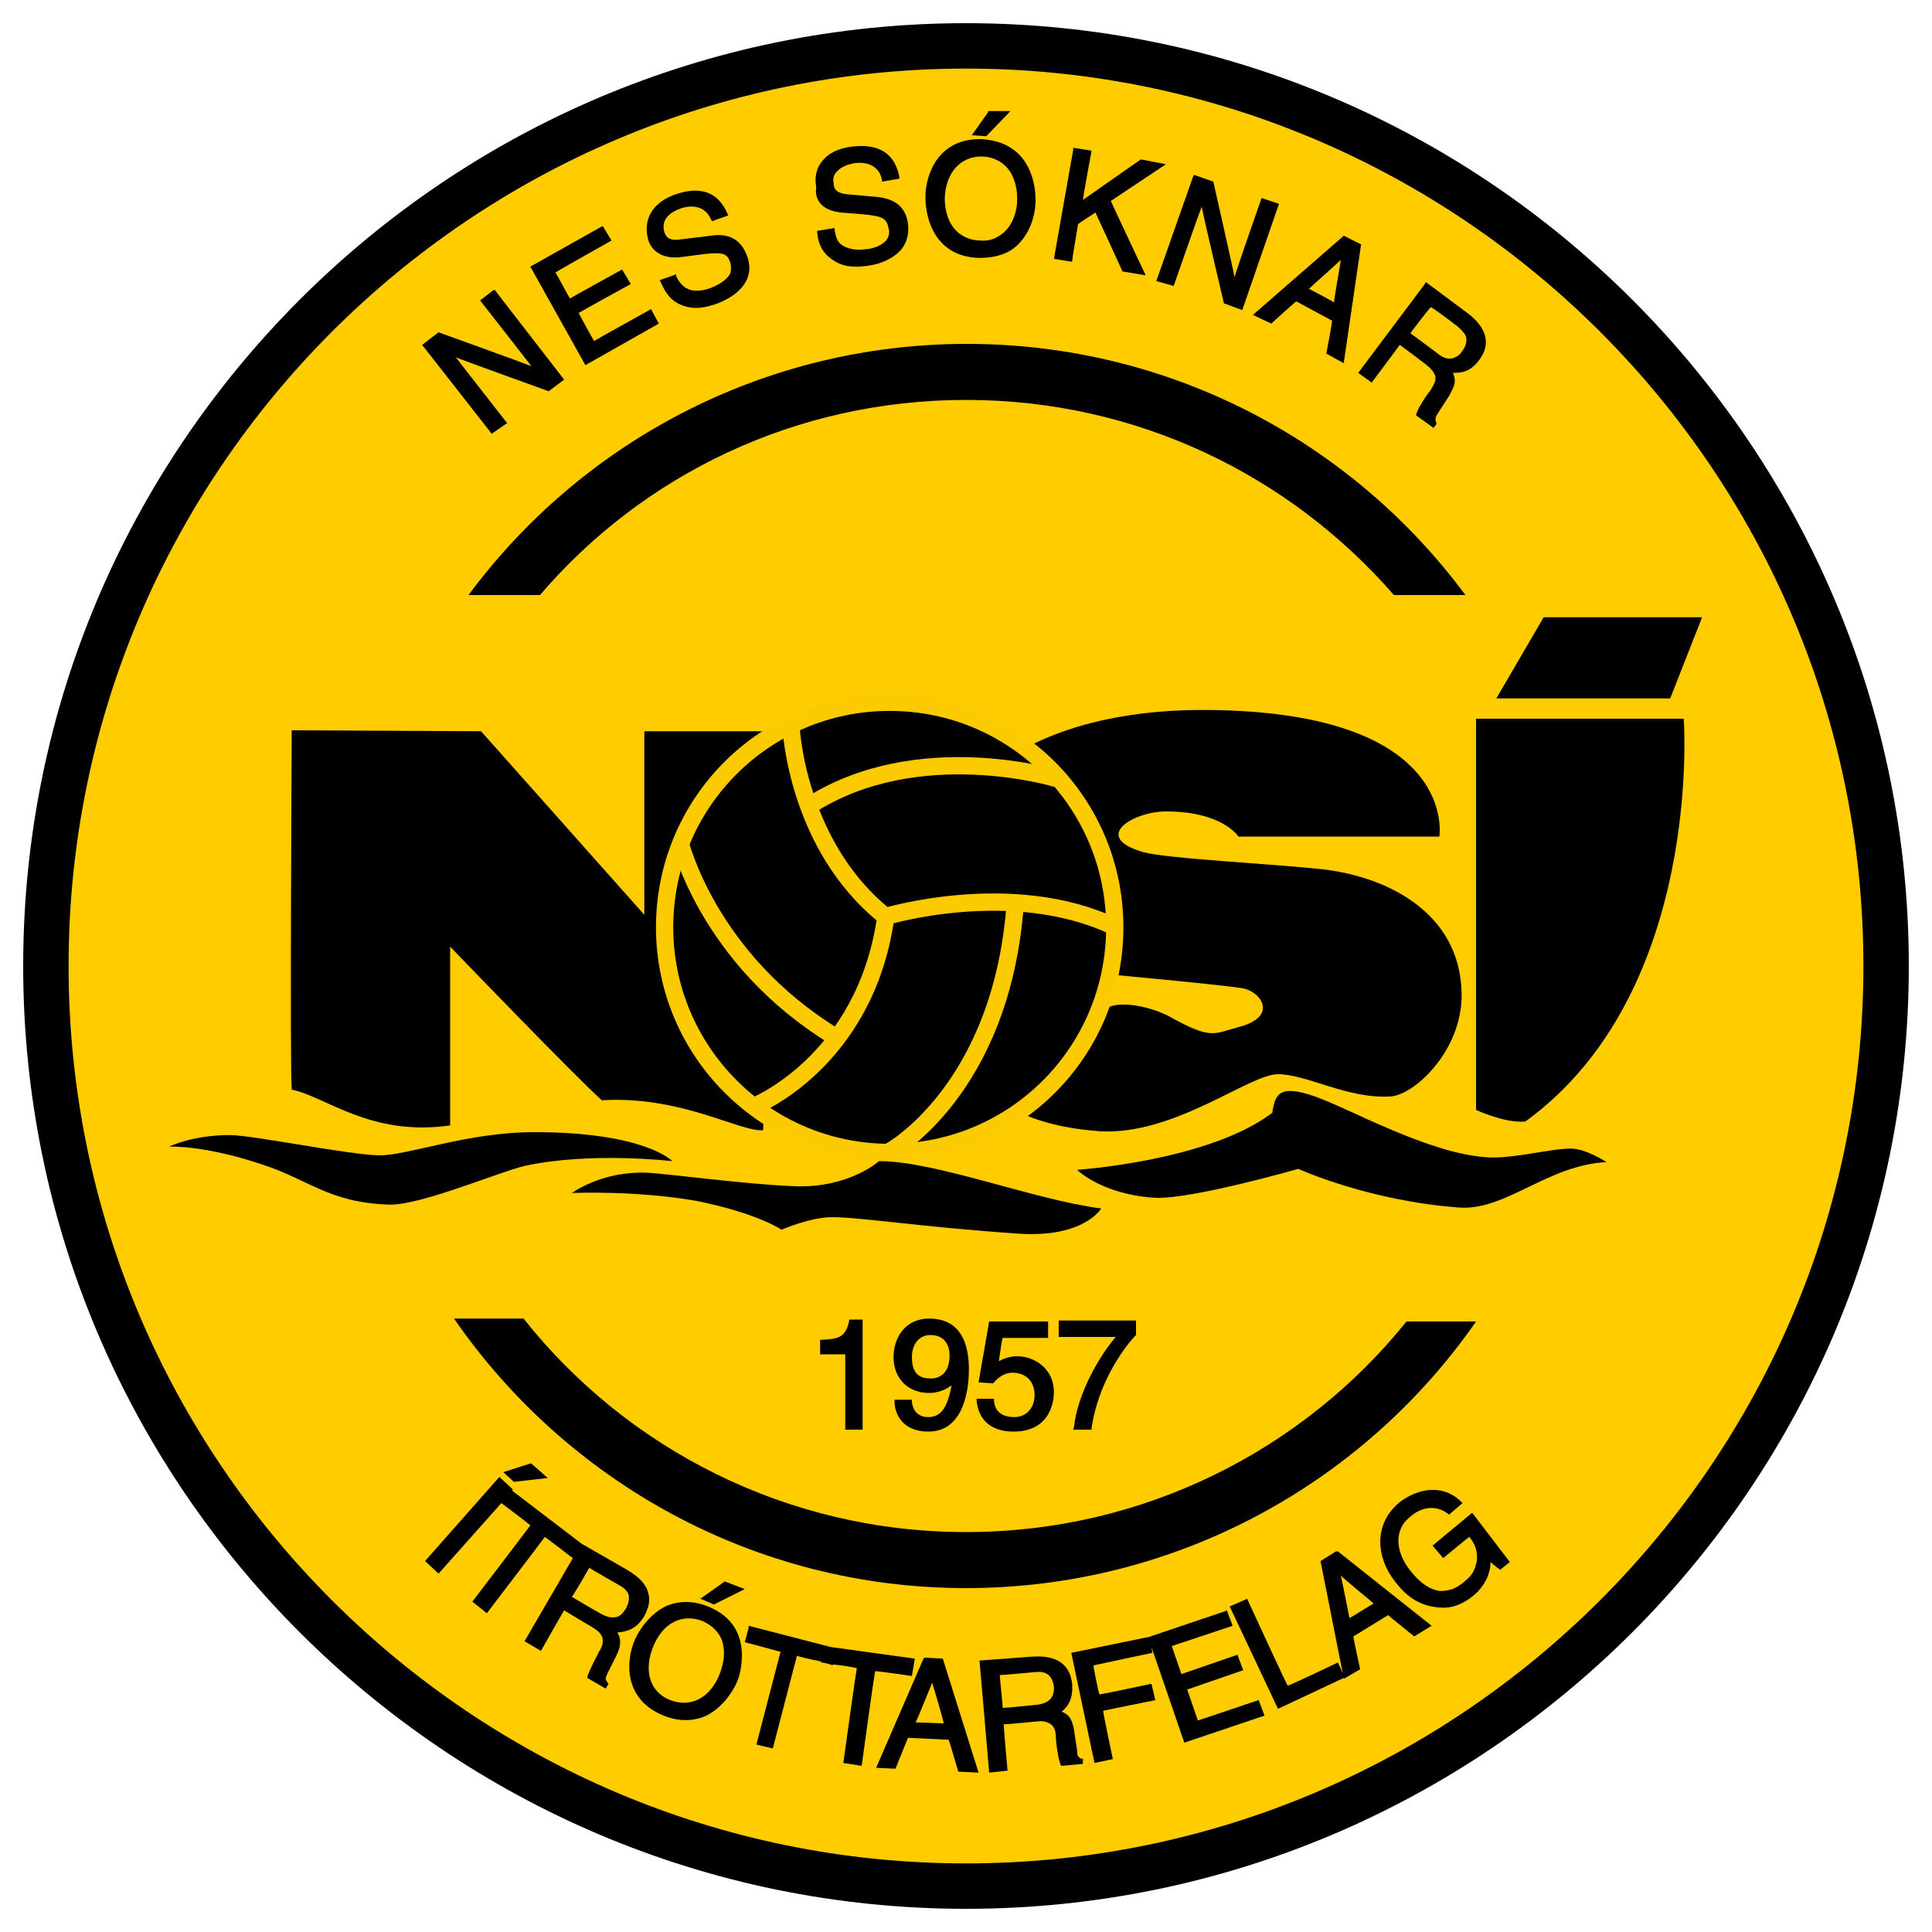 <?xml version="1.0" encoding="utf-8"?>
<!-- Generator: Adobe Illustrator 21.1.0, SVG Export Plug-In . SVG Version: 6.00 Build 0)  -->
<svg version="1.1" id="Layer_1" xmlns="http://www.w3.org/2000/svg" xmlns:xlink="http://www.w3.org/1999/xlink" x="0px" y="0px"
	 viewBox="0 0 200 200" style="enable-background:new 0 0 200 200;" xml:space="preserve">
<style type="text/css">
	.st0{fill:#FFCC00;}
	.st1{stroke:#FCCA00;stroke-width:1.788;stroke-miterlimit:2.613;}
	.st2{fill:none;stroke:#FCCA00;stroke-width:1.788;stroke-miterlimit:2.613;}
</style>
<g>
	<path class="st0" d="M100,195.2c52.6,0,95.2-42.6,95.2-95.2c0-52.6-42.6-95.2-95.2-95.2S4.8,47.4,4.8,100
		C4.8,152.6,47.4,195.2,100,195.2L100,195.2z"/>
	<path d="M2.4,100c0,53.8,43.8,97.6,97.6,97.6c53.8,0,97.6-43.8,97.6-97.6c0-53.8-43.8-97.6-97.6-97.6C46.2,2.4,2.4,46.2,2.4,100
		L2.4,100z M7.1,100C7.1,48.8,48.8,7.1,100,7.1c51.2,0,92.9,41.7,92.9,92.9c0,51.2-41.7,92.9-92.9,92.9S7.1,151.2,7.1,100L7.1,100z"
		/>
	<path d="M100,41.4c17.7,0,33.5,7.8,44.3,20.2h7.4c-11.7-15.8-30.5-26-51.6-26c-21.1,0-39.9,10.2-51.6,26h7.4
		C66.5,49.2,82.3,41.4,100,41.4L100,41.4z"/>
	<path d="M100,158.6c-18.5,0-35.1-8.6-45.8-22.1l-7.2,0c11.6,16.8,31,27.9,53,27.9c21.8,0,41.2-10.9,52.8-27.6l-7.2,0
		C134.9,150.1,118.4,158.6,100,158.6L100,158.6z"/>
	<path d="M30.2,75.6c0,0-0.2,35.6,0,37.2c3.5,0.7,8.2,4.9,16.4,3.7c0-2.1,0-18.5,0-18.5s12.9,13.4,15.7,15.9
		c8.2-0.5,14.3,3.3,16.7,3.1c0.2-2.6,0-41.3,0-41.3H66.7v19l-16.9-19L30.2,75.6L30.2,75.6z"/>
	<path d="M137,90c-5.4-0.6-16.2-1.1-18.7-1.8c-5.4-1.6-0.9-4.2,2.4-4.2c5.9,0,7.5,2.6,7.5,2.6H149c0,0,2.1-12.8-23.7-13.1
		c-14.7-0.2-21.1,5.2-21.1,5.2l-1.7,34.4c0,0,2.8,3.4,11.3,4c7.7,0.5,15.5-5.9,18.5-5.9c3,0,7.2,2.6,11.7,2.3
		c2.5-0.2,7.5-4.9,7.3-10.8C151.1,94.6,143.8,90.8,137,90L137,90z M128.3,106.3c-2.7,0.7-2.8,1.4-7.3-1.1c-1.5-0.8-4.4-1.6-6.1-1
		c-1.3,0.4-4.7-0.5-4.7-0.5l1.7-3.1c0,0,14.3,1.3,16.7,1.7C130.5,102.6,132.4,105.2,128.3,106.3L128.3,106.3z"/>
	<path d="M152.8,74.4v40.5c0,0,3,1.4,5.1,1.2c18.5-13.4,16.4-41.7,16.4-41.7L152.8,74.4L152.8,74.4z"/>
	<polygon points="154.9,72.3 172.9,72.3 176.2,63.9 159.8,63.9 	"/>
	<path class="st1" d="M92.1,119.3c12.9,0,23.3-10.4,23.3-23.3c0-12.9-10.4-23.3-23.3-23.3c-12.9,0-23.3,10.4-23.3,23.3
		C68.8,108.8,79.2,119.3,92.1,119.3L92.1,119.3z"/>
	<path class="st2" d="M78.1,114.5c0,0,11.5-4.6,13.6-19.6c-9.2-7.3-9.8-19.5-9.8-19.5 M86.4,107.3c-13.1-8-16-20.1-16-20.1
		 M83.8,83.4c11.2-7.2,25.6-2.8,25.6-2.8 M91.6,94.9c0,0,13.1-4,23.7,1 M105.1,93.5c-1.4,19.4-13,25.7-13,25.7"/>
	<path d="M17.5,118.7c0,0,2.4-1.2,6.3-1.2c2.3,0,12.6,2.1,15.5,2.1c3,0,9.1-2.4,16-2.4c11.5,0,14.3,3,14.3,3s-8.5-1-15.3,0.5
		c-2.6,0.6-10.8,4.1-14,4c-6.3-0.2-8.3-2.6-13.3-4.2C21,118.5,17.5,118.7,17.5,118.7L17.5,118.7z"/>
	<path d="M59.2,123.5c0,0,3.1-2.3,7.8-2.1c2.1,0.1,10.1,1.2,15.3,1.4c5.6,0.2,8.7-2.6,8.7-2.6c5.9,0,16,4,23,4.9
		c0,0-1.8,3.1-8.7,2.6c-10.1-0.7-16.2-1.7-19.2-1.7c-2.2,0-5.2,1.3-5.2,1.3s-2.4-1.7-8.9-3C65.6,123.2,59.2,123.5,59.2,123.5
		L59.2,123.5z"/>
	<path d="M111.5,121.1c0,0,13.6-0.9,20.2-5.9c0.3-1.9,0.7-3,4.4-1.7c3.5,1.2,11.7,5.9,17.8,6.3c2.6,0.2,6.6-0.9,8.7-0.9
		c1.6,0,3.7,1.4,3.7,1.4c-6.1,0.3-10.5,5.1-15.3,4.7c-9.4-0.7-16.6-4-16.6-4s-10.8,3.1-14.7,3C114.1,123.7,111.5,121.1,111.5,121.1
		L111.5,121.1z"/>
	<polygon points="52.1,152.4 53.2,153.4 56.7,153 55,151.5 54.9,151.5 	"/>
	<path d="M66.7,167.3c0.3-0.6,0.5-1.1,0.5-1.7c0-0.2,0-0.4-0.1-0.7c-0.2-0.9-1-1.7-2.2-2.4l-4.7-2.7l-7.2-5.5l0.1-0.1l-1.4-1.3
		l-0.1,0.1l-7.6,8.6l1.4,1.3l6.5-7.3l0,0c0,0,2.8,2.1,3,2.3c-0.2,0.3-6,7.9-6,7.9l1.5,1.2c0,0,5.8-7.6,6-7.9
		c0.3,0.2,2.5,1.9,2.9,2.2l-5,8.6l1.7,1c0,0,2.2-3.9,2.4-4.2c0.3,0.2,3,1.8,3,1.8c0.8,0.5,1,0.9,1,1.4c0,0.4-0.2,0.8-0.4,1.1
		c-0.2,0.4-1,1.9-1.2,2.6l0,0.1l1.9,1.1l0.3-0.5l-0.1-0.1c-0.1-0.2-0.2-0.3-0.2-0.4c0-0.2,0.1-0.3,0.2-0.6l0.9-1.8
		c0.3-0.6,0.4-1,0.4-1.4c0-0.4-0.1-0.7-0.3-1C65,168.9,65.9,168.6,66.7,167.3L66.7,167.3z M61,162.3c0.3,0.2,3.1,1.8,3.1,1.8
		c0.4,0.2,0.9,0.6,1,1.1c0,0.1,0,0.2,0,0.3c0,0.3-0.1,0.6-0.3,1c-0.3,0.5-0.6,0.8-1,0.9c-0.5,0.1-1,0-1.7-0.4c0,0-2.6-1.5-2.9-1.7
		C59.5,164.9,60.9,162.5,61,162.3L61,162.3z"/>
	<polygon points="74.9,163.8 72.5,165.5 73.9,166.1 77.1,164.5 75,163.7 	"/>
	<path d="M73.3,166.3c-1.5-0.6-2.9-0.6-4.2-0.1c-1.4,0.6-2.7,2-3.4,3.6c-0.9,2.1-1.2,6.1,3,7.8c1.5,0.6,2.9,0.6,4.2,0.1
		c1.4-0.6,2.7-2,3.4-3.6c0.3-0.7,0.5-1.7,0.5-2.7C76.8,169.4,76,167.4,73.3,166.3L73.3,166.3z M74.5,173.3c-1,2.5-3,3.5-5.1,2.7
		c-2.1-0.8-2.8-3-1.8-5.5c1-2.5,3-3.5,5.1-2.7c0.9,0.4,1.6,1,2,1.9C75.1,170.8,75,172,74.5,173.3L74.5,173.3z"/>
	<path d="M94.7,171.7l-8.7-1.2l-8.5-2.2l0,0.2l-0.4,1.5c0,0,3.4,0.9,3.7,1c-0.1,0.4-2.5,9.6-2.5,9.6L80,181c0,0,2.4-9.2,2.5-9.6
		c0.2,0.1,1.5,0.4,2.5,0.6l0,0.1c0,0,0.2,0,0.6,0.1c0.4,0.1,0.6,0.2,0.6,0.2l0-0.1c1,0.1,2.3,0.3,2.5,0.4c-0.1,0.4-1.4,9.8-1.4,9.8
		l1.9,0.3c0,0,1.3-9.5,1.4-9.8c0.4,0,3.8,0.5,3.8,0.5L94.7,171.7L94.7,171.7z"/>
	<path d="M95.7,171.6l-0.1,0.1l-4.9,11.3l2,0.1c0,0,1.2-3,1.3-3.2c0.3,0,4,0.2,4.2,0.2c0.1,0.2,1,3.3,1,3.3l2.1,0.1l-3.7-11.8
		L95.7,171.6L95.7,171.6z M97.7,178.4c-0.4,0-2.5-0.1-2.9-0.1c0.2-0.4,1.4-3.4,1.7-4.1C96.7,174.8,97.6,177.9,97.7,178.4L97.7,178.4
		z"/>
	<path d="M112,182.1c-0.4-0.2-0.5-0.3-0.5-0.9l-0.3-2c-0.2-1.4-0.7-1.8-1.3-2c0.6-0.5,1.1-1.2,1.1-2.4c0-0.1,0-0.2,0-0.4
		c-0.2-2.1-1.6-3.1-4.2-2.9l-5.4,0.4l1,11.6l1.9-0.2c0,0-0.4-4.5-0.4-4.8c0.4,0,3.5-0.3,3.5-0.3c0.6-0.1,1.1,0.1,1.4,0.3
		c0.4,0.3,0.5,0.9,0.5,1.3c0,0.4,0.2,2.2,0.5,2.9l0.1,0.1l2.2-0.2l0-0.6L112,182.1L112,182.1z M103.8,176.8c0-0.3-0.3-3.1-0.3-3.4
		c0.4,0,3.6-0.3,3.6-0.3c0.8-0.1,1.8,0,2,1.5c0,0.1,0,0.2,0,0.2c0,1-0.6,1.6-2,1.7C107.1,176.5,104.2,176.8,103.8,176.8L103.8,176.8
		z"/>
	<path d="M124,178.1c-0.1-0.3-1-2.9-1.1-3.2c0.3-0.1,5.8-2,5.8-2l-0.6-1.6c0,0-5.5,1.9-5.8,2c-0.1-0.3-0.9-2.6-1-2.9
		c0.3-0.1,6.3-2.1,6.3-2.1l-0.6-1.6l-0.2,0.1l-8,2.7l0,0l-0.1,0l-7.8,1.6l2.4,11.4l1.9-0.4c0,0-1-4.7-1-5c0.4-0.1,5.4-1.1,5.4-1.1
		l-0.4-1.7c0,0-5.1,1.1-5.4,1.1c-0.1-0.3-0.6-2.7-0.6-3c0.4-0.1,6.1-1.3,6.1-1.3l-0.1-0.6l3.4,9.9l8.3-2.8l-0.6-1.6
		C130.5,175.9,124.4,178,124,178.1L124,178.1z"/>
	<path d="M138.3,160.6l-1.6,1l2.3,11.6l-0.5-1.1c0,0-4.8,2.3-5.2,2.4c-0.2-0.3-4.2-9-4.2-9l-0.2,0.1l-1.6,0.7l5,10.6l6.8-3.2l0,0.1
		l1.7-1c0,0-0.7-3.2-0.7-3.4c0.2-0.1,3.4-2.1,3.6-2.2c0.2,0.2,2.7,2.2,2.7,2.2l1.8-1.1l-9.7-7.7L138.3,160.6L138.3,160.6z
		 M142.2,166c-0.4,0.2-2.1,1.3-2.5,1.5c-0.1-0.4-0.7-3.6-0.9-4.4C139.4,163.7,141.9,165.7,142.2,166L142.2,166z"/>
	<path d="M152.4,156.6l-4.1,3.4l1.1,1.3c0,0,2.4-2,2.7-2.2c0.6,0.7,0.8,1.4,0.8,2.1c0,0.2,0,0.5-0.1,0.7c-0.2,1-0.8,1.5-1.3,1.9
		c-0.8,0.7-1.6,0.9-2.4,0.9c-1-0.1-2.1-0.8-3.1-2.1c-1.6-2-1.7-4.3,0-5.6c0.9-0.8,2.4-1.4,3.9-0.3l0.1,0.1l1.4-1.2l-0.2-0.2
		c-2-1.9-4.6-1.2-6.3,0.1c-2.8,2.3-2.4,5.8-0.5,8.2c0.7,0.9,2,2.5,4.5,2.7c0.9,0.1,2.1,0,3.6-1.2c1.1-0.9,1.8-2.2,1.8-3.5
		c0.3,0.3,1,0.8,1,0.8l1-0.8L152.4,156.6L152.4,156.6z"/>
	<path d="M52.5,43.8c0,0-4.7-6-5.3-6.8c1,0.4,9.6,3.5,9.6,3.5l1.6-1.2L51.2,30l-0.2,0.1l-1.3,1c0,0,4.7,6,5.3,6.8
		c-1-0.4-9.6-3.5-9.6-3.5l-1.7,1.3l7.2,9.2L52.5,43.8L52.5,43.8z"/>
	<path d="M68.2,33.5L67.4,32c0,0-5.6,3.1-5.9,3.3c-0.2-0.3-1.5-2.7-1.6-2.9c0.3-0.2,5.4-3,5.4-3l-0.9-1.5c0,0-5.1,2.8-5.4,3
		c-0.2-0.3-1.3-2.4-1.5-2.7c0.3-0.2,5.8-3.3,5.8-3.3l-0.9-1.5l-0.2,0.1l-7.3,4.1l5.7,10.2L68.2,33.5L68.2,33.5z"/>
	<path d="M70.6,26.6l2.3-0.3c1.9-0.2,2.4-0.1,2.7,0.9c0.1,0.4,0.1,0.7,0,1.1c-0.4,0.8-1.5,1.3-2,1.5c-0.5,0.2-1.6,0.5-2.4,0.1
		c-0.5-0.2-0.9-0.7-1.2-1.3L70,28.4L68.3,29l0.1,0.2c0.4,0.9,0.9,1.9,2.2,2.4c0.8,0.3,1.8,0.5,3.7-0.2c2.1-0.8,4-2.5,3-5
		c-0.6-1.6-1.9-2.3-3.7-2l-3.3,0.4c-0.8,0.1-1.3-0.1-1.5-0.7c-0.5-1.5,0.8-2.2,1.6-2.5c0.5-0.2,2.4-0.7,3.2,1.1l0.1,0.2l1.7-0.6
		l-0.1-0.2c-1-2.3-2.9-2.9-5.6-1.9c-2.8,1.1-3.1,3.3-2.5,4.9C67.5,25.8,68.4,26.9,70.6,26.6L70.6,26.6z"/>
	<path d="M87.1,22l2.4,0.2c1.9,0.2,2.3,0.4,2.5,1.5c0.1,0.4,0,0.8-0.2,1.1c-0.5,0.7-1.7,1-2.2,1c-0.6,0.1-1.6,0.1-2.4-0.4
		c-0.5-0.3-0.7-0.9-0.8-1.6l0-0.2l-1.8,0.3l0,0.2c0.1,1,0.4,2,1.6,2.8c0.7,0.5,1.7,0.9,3.7,0.6c1.5-0.2,2.8-0.9,3.5-1.8
		c0.5-0.7,0.7-1.5,0.6-2.5c-0.2-1.7-1.3-2.6-3.1-2.8l-3.3-0.3c-0.8-0.1-1.3-0.4-1.3-1.1c-0.1-0.5,0-0.9,0.3-1.2
		c0.5-0.6,1.3-0.8,1.8-0.9c0.6-0.1,2.5-0.2,2.9,1.7l0,0.2l1.8-0.3l0-0.2c-0.5-2.5-2.2-3.5-5.1-3.1c-1.3,0.2-2.3,0.7-2.9,1.5
		c-0.6,0.7-0.8,1.7-0.6,2.7C84.3,20.6,85,21.8,87.1,22L87.1,22z"/>
	<polygon points="104.6,11.5 102.3,11.5 102.3,11.6 100.6,14 102.1,14.1 	"/>
	<path d="M101.4,26.7c1.6,0,3-0.4,4-1.4c1.1-1.1,1.8-2.8,1.8-4.6c0-1.8-0.6-3.6-1.7-4.7c-1-1-2.3-1.5-3.9-1.6
		c-4.5-0.1-5.8,3.7-5.8,6C95.8,22.8,96.9,26.6,101.4,26.7L101.4,26.7z M101.6,16.2c1,0,1.9,0.4,2.5,1c0.8,0.8,1.2,2,1.2,3.4
		c0,1.4-0.5,2.6-1.3,3.4c-0.7,0.6-1.5,1-2.5,0.9c-1,0-1.9-0.4-2.5-1c-0.8-0.8-1.2-2-1.2-3.4C97.9,17.9,99.4,16.2,101.6,16.2
		L101.6,16.2z"/>
	<path d="M111.6,23.2c0.1-0.1,1.5-1,1.8-1.2c0.2,0.4,2.8,6.1,2.8,6.1l2.4,0.4c0,0-3.5-7.4-3.6-7.7c0.3-0.2,5.7-3.8,5.7-3.8l-2.6-0.5
		c0,0-5.3,3.7-6,4.2c0.1-0.8,0.9-5.1,0.9-5.1l-1.9-0.3l0,0.2l-2,11.3l1.9,0.3C110.9,27.2,111.6,23.3,111.6,23.2L111.6,23.2z"/>
	<path d="M121.5,29.6c0,0,2.5-7.2,2.9-8.2c0.2,1.1,2.3,10,2.3,10l1.9,0.7l3.8-11l-1.8-0.6c0,0-2.5,7.1-2.8,8.2
		c-0.2-1.1-2.2-9.9-2.2-9.9l-2-0.7l-0.1,0.2l-3.8,10.8L121.5,29.6L121.5,29.6z"/>
	<path d="M131.6,33.5c0,0,2.4-2.2,2.6-2.3c0.2,0.1,3.5,1.9,3.7,2c0,0.3-0.6,3.4-0.6,3.4l1.8,1l1.8-12.3l-1.8-0.9l-0.1,0.1l-9.3,8.1
		L131.6,33.5L131.6,33.5z M135.5,29.9c0.3-0.3,2.8-2.5,3.3-3c-0.1,0.8-0.7,4-0.7,4.4C137.8,31.1,135.9,30.1,135.5,29.9L135.5,29.9z"
		/>
	<path d="M142,39.6c0,0,2.7-3.6,2.9-3.9c0.3,0.2,2.8,2.1,2.8,2.1c0.5,0.4,0.8,0.8,0.9,1.2c0,0.1,0,0.1,0,0.2c0,0.4-0.3,0.8-0.5,1.2
		c-0.3,0.3-1.3,1.8-1.5,2.5l0,0.1l1.8,1.3l0.3-0.4l0-0.1c-0.1-0.2-0.1-0.3-0.1-0.4c0-0.2,0.1-0.4,0.3-0.7L150,41
		c0.4-0.7,0.6-1.2,0.6-1.6c0-0.3-0.1-0.6-0.2-0.8c0.9,0,1.8-0.1,2.7-1.3c1.3-1.7,0.8-3.4-1.2-4.9l-4.3-3.2l-0.1,0.2l-6.9,9.2
		L142,39.6L142,39.6z M150.9,33.8c0.3,0.3,0.8,0.7,0.9,1.2c0,0.1,0,0.1,0,0.2c0,0.3-0.1,0.7-0.4,1.1c-0.3,0.5-0.7,0.7-1.1,0.8
		c-0.5,0.1-1-0.1-1.6-0.6c0,0-2.4-1.8-2.7-2c0.2-0.3,1.9-2.5,2.1-2.7C148.3,31.8,150.9,33.8,150.9,33.8L150.9,33.8z"/>
	<path d="M89.3,148v-11.4h-0.2h-1.2l0,0.2c-0.4,1.6-1,1.8-2.8,1.9l-0.2,0v1.5c0,0,2.2,0,2.6,0c0,0.4,0,7.8,0,7.8H89.3L89.3,148z"/>
	<path d="M96.1,146.7c-1,0-1.6-0.6-1.7-1.6l0-0.2h-1.8v0.2c0,1.1,0.7,3.1,3.5,3.1c3.9,0,4.2-4.9,4.2-6.4c0-4.4-2.2-5.3-4.1-5.3
		c-2.6,0-3.7,2.1-3.7,4c0,2.2,1.5,3.7,3.7,3.7c0.8,0,1.7-0.3,2.3-0.8C98.1,145.7,97.4,146.7,96.1,146.7L96.1,146.7z M96.4,142.7
		c-0.9,0-2-0.2-2-2.2c0-1.4,0.8-2.3,1.9-2.3c1.8,0,2,1.5,2,2.1C98.3,142.4,97,142.7,96.4,142.7L96.4,142.7z"/>
	<path d="M101.3,143.1l1.5,0.1l0.1-0.1c0.5-0.6,1.2-1,1.9-1c1.4,0,2.3,0.9,2.3,2.3c0,1.4-0.9,2.3-2.1,2.3c-0.7,0-2-0.2-2.1-1.7
		l0-0.2h-1.8l0,0.2c0.3,2.9,2.7,3.2,3.8,3.2c4,0,4.2-3.4,4.2-4.1c0-2.4-2-3.7-3.8-3.7c-0.7,0-1.3,0.2-1.9,0.5
		c0.1-0.6,0.3-2.2,0.4-2.4c0.3,0,4.7,0,4.7,0v-1.7h-0.2h-5.9L101.3,143.1L101.3,143.1z"/>
	<path d="M111.1,148h1.9l0-0.2c0.7-4.6,3.2-8.1,4.5-9.5l0.1-0.1v-1.5h-0.2h-7.8v1.7c0,0,5.2,0,5.9,0c-2.2,2.6-4,6.4-4.3,9.2
		L111.1,148L111.1,148z"/>
</g>
</svg>
